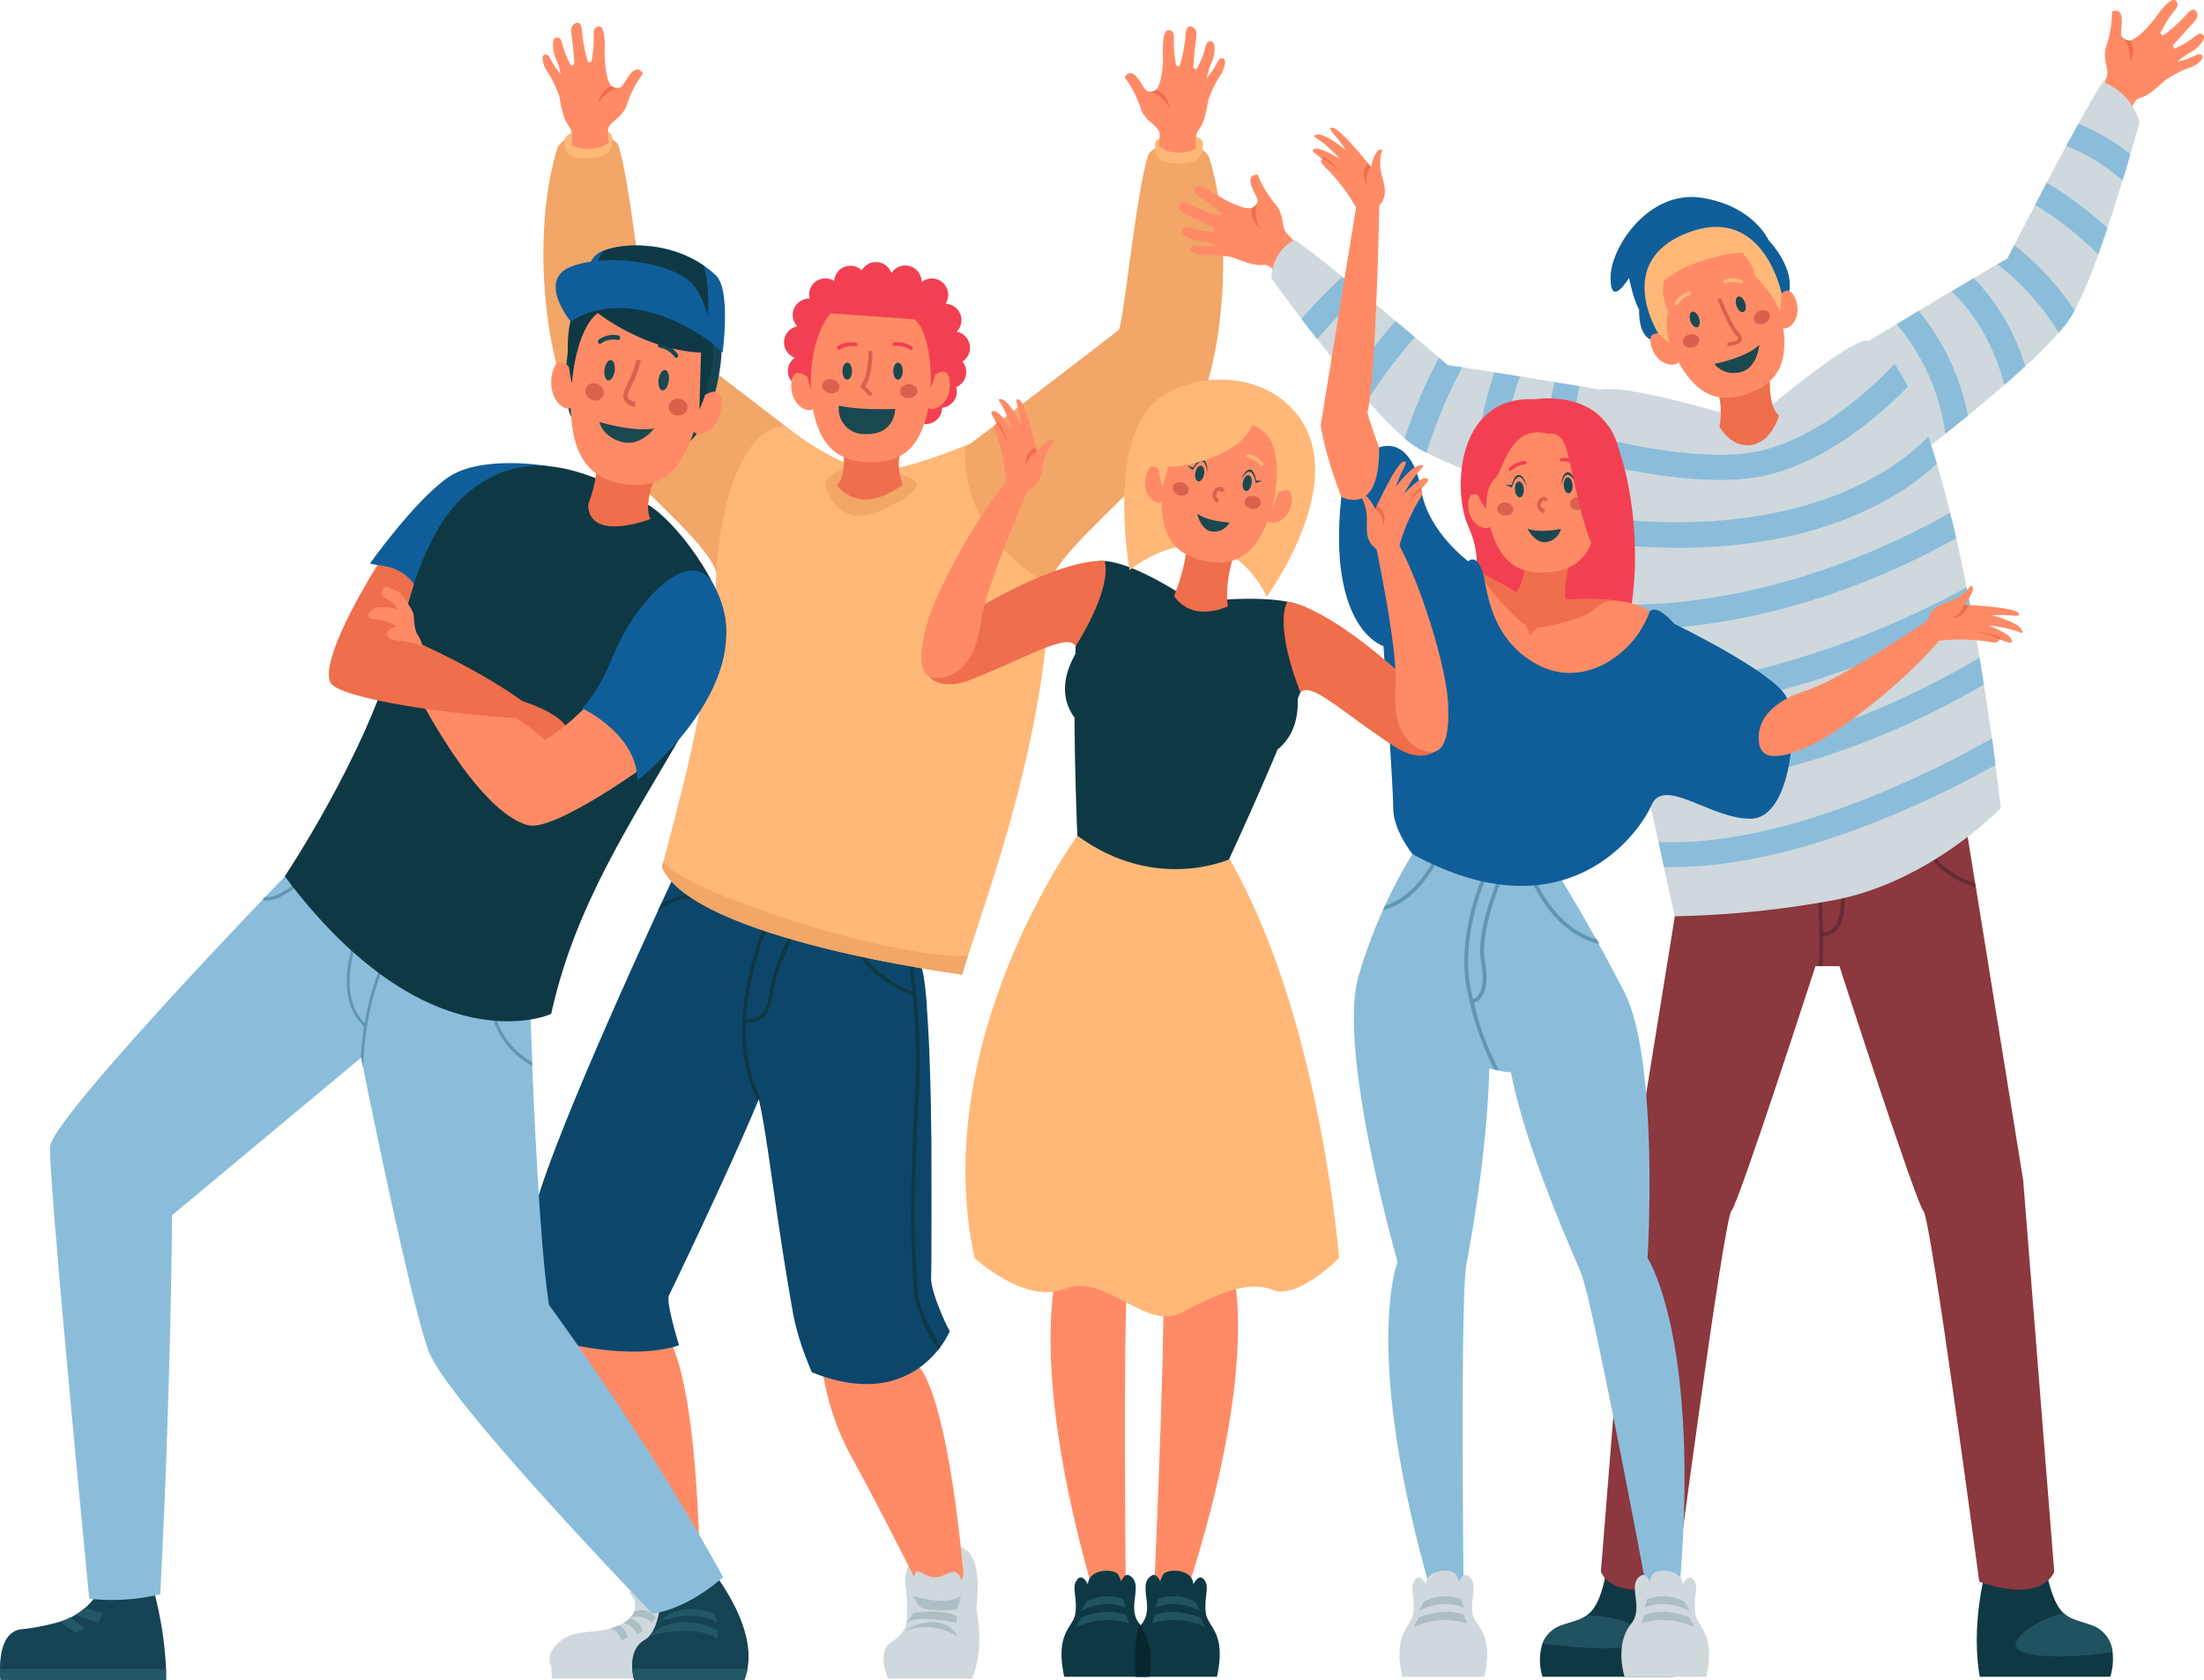 <svg xmlns="http://www.w3.org/2000/svg" viewBox="0 0 437.22 333.3"><defs><style>.cls-1{fill:#ff8b66;}.cls-2{fill:#cfd8dc;}.cls-3{fill:#adbec4;}.cls-4{fill:#0c476b;}.cls-5{fill:#0e3944;}.cls-6{fill:#f2a668;}.cls-7{fill:#ffb878;}.cls-8{fill:#f24052;}.cls-9{fill:#ef6e4b;}.cls-10{fill:#db614d;}.cls-11{fill:#1a4850;}.cls-12{fill:#205260;}.cls-13{fill:#8b383e;}.cls-14{fill:#662c33;}.cls-15{fill:#8bbddb;}.cls-16{fill:#105e99;}.cls-17{fill:#6097b2;}.cls-18{fill:#07262d;}.cls-19{fill:#164353;}.cls-20{fill:#225866;}</style></defs><title>Asset 2</title><g id="Layer_2" data-name="Layer 2"><g id="OBJECTS"><path class="cls-1" d="M112.73,262.78s15,40,15.95,52.66c0,0,3.77,3,10.19.34,0,0,.18-38.27-6.11-50.1S112.73,262.78,112.73,262.78Z"/><path class="cls-2" d="M109.45,333.05h31.64a14.51,14.51,0,0,0-.7-9.23s1.39-5.46.85-7.27-7-4-8.79-2.11a5,5,0,0,0-1.2,3.9c-.89-5-3.16-5.43-5.37-3.46s.49,1,.05,4.29a2.89,2.89,0,0,1-.18.67,3.61,3.61,0,0,1-.86,1.26,6.53,6.53,0,0,1-1.25.94,8.29,8.29,0,0,1-.79.42,12,12,0,0,1-1.68.62,15.65,15.65,0,0,1-3,.57c-4.33.4-6.07.71-8.06,3s-.73,4-.73,4Z"/><path class="cls-3" d="M125.75,319.83a3.61,3.61,0,0,1-.86,1.26,3.74,3.74,0,0,1,4.38.9l.81-1C128.11,318.53,125.93,319.73,125.75,319.83Z"/><path class="cls-3" d="M126.39,324.31l1.1-.69a3.44,3.44,0,0,0-2.61-2.53,6.52,6.52,0,0,1-1.25.94A3.71,3.71,0,0,1,126.39,324.31Z"/><path class="cls-3" d="M123.34,325.51l1.16-.58a3.59,3.59,0,0,0-1.65-2.47,12,12,0,0,1-1.68.62A3.78,3.78,0,0,1,123.34,325.51Z"/><path class="cls-2" d="M177.31,325.47a6.78,6.78,0,0,0,2.38-2.71,27.15,27.15,0,0,0,0-7.65c-.62-3.92,1.09-7.12,6.64-8.33,5.4-1.17,8.6,1.43,7.35,12.28h0c.82,4.51,1,9.65-.88,14H176.18S173.56,327.44,177.31,325.47Z"/><path class="cls-1" d="M162.73,267a50.4,50.4,0,0,0,6.11,21.93c6.22,11.31,13.91,26.82,13.91,26.82s5.12,5,8.38-3.28c0,0-2.3-28.82-7.57-39.36S162.73,267,162.73,267Z"/><path class="cls-2" d="M189.93,316.77s1.54-3.13.17-4.48-3,1.15-5.32.6-2.88-2.22-3.49,0S181.42,322.32,189.93,316.77Z"/><path class="cls-3" d="M181.13,316.63s6.28,2.23,9.54,0l-.83,2.72s-6.83.72-7.77-1Z"/><path class="cls-3" d="M181.21,320s5.75-.8,8.53.63V322s-7.5-1.75-9.93,0Z"/><path class="cls-3" d="M190,324.79a5.24,5.24,0,0,0-4.62-2.91,9.13,9.13,0,0,0-5.86,1.73S185.09,321.32,190,324.79Z"/><path class="cls-4" d="M188.41,264.14a16.66,16.66,0,0,1-1.87,3.13c-.15.21-.32.42-.5.64-3.46,4.28-11.07,10-25,4.36,0,0-.35-.8-.84-2.06-.08-.22-.17-.45-.27-.7a51.39,51.39,0,0,1-2.5-8.35c-3.63-20.16-5-34.77-6.9-43.06C145.22,231,133.24,256,132.71,257c-.67,1.33,2,9.93,2,9.93-10,3.26-24.33-.9-24.33-.9s-4.34-12.7-5-21.76c-.51-6.94,17-45.82,25.18-63.64.21-.47.42-.91.61-1.35,2.16-4.67,3.54-7.58,3.54-7.58l14,4.73,34,15.3s.6.69,1.16,7.7c0,.18,0,.38,0,.56.32,4.17.62,10.42.8,19.78v.58q.06,3.06.1,6.57v.56c0,5.38.05,11.56,0,18.68,0,.19,0,.38,0,.58,0,2.21,0,4.5-.06,6.89,0,2.18,1.7,6.3,2.78,8.67.09.2.18.39.25.56C188.17,263.66,188.41,264.14,188.41,264.14Z"/><path class="cls-5" d="M186.54,267.27c-.15.21-.32.42-.5.64-1.55-2.64-4-7.14-4.52-10.22-.81-4.42-1.2-21.8,0-40.09,1.16-17.73-2.74-35.12-2.78-35.3l.73-.16c0,.17,4,17.67,2.8,35.51-1.19,18.23-.81,35.53,0,39.9C182.78,260.4,185,264.64,186.54,267.27Z"/><path class="cls-5" d="M181.27,197.57c-10.87-3.92-13.64-12.83-13.67-12.92l.72-.21c0,.09,2.7,8.64,13.2,12.43Z"/><path class="cls-5" d="M141.17,177.66a3.74,3.74,0,0,1-1.6.25c-2.11.13-5.95.36-9,2.76.21-.47.42-.91.61-1.35a17.65,17.65,0,0,1,8.35-2.16,7,7,0,0,0,1.24-.13Z"/><path class="cls-5" d="M150.22,218.27c-7.89-15.75,2.33-36.94,2.43-37.15l.67.33c-.1.21-10.16,21.06-2.43,36.48Z"/><path class="cls-5" d="M148.67,202.89a4.2,4.2,0,0,1-1.21-.16l.23-.71a3.62,3.62,0,0,0,2.8-.39c1.15-.74,1.86-2.24,2.12-4.44.78-6.65,5.87-14.87,6.09-15.22l.64.4c-.05.08-5.22,8.43-6,14.91-.29,2.45-1.12,4.13-2.47,5A4.09,4.09,0,0,1,148.67,202.89Z"/><path class="cls-6" d="M110.61,29.27s1.24-2.84,6.45-2.84c4,0,5.56,2.22,5.56,2.22,2.41,7,5,34,5.92,34.91C129,64,159,87,159,87c-16.19.3-16.82,27.2-16.82,27.2-.52-6.56-23.1-23.08-28.83-33.87C108,70.25,105.45,45.64,110.61,29.27Z"/><path class="cls-7" d="M207.7,125.38c-2.46,27.14-12.26,53.37-15.66,64.3-.73,2.36-1.17,3.68-1.17,3.68s-53.23-6.9-59.53-21.28c0,0,.1-.39.27-1.13,1.59-6.54,9.45-33,10.35-54.69,1-24.11,9.08-32.64,14-31.54,0,0,11,8.7,18.06,8.67s23.88-7.67,23.88-7.67S210.69,92.38,207.7,125.38Z"/><circle class="cls-8" cx="174.07" cy="80.29" r="3.19"/><path class="cls-6" d="M239.85,31.17s-1.24-2.84-6.45-2.84c-4,0-5.56,2.22-5.56,2.22-2.41,7-5,34-5.92,34.91-.47.49-30.48,23.4-30.48,23.4-.72,18.8,16.82,27.2,16.82,27.2.52-6.56,23.1-23.08,28.83-33.87C242.42,72.15,245,47.55,239.85,31.17Z"/><path class="cls-6" d="M167.32,93s-2.91,1.16-3.51,2.43,1.64,6.48,5.94,6.87,12.46-4.56,12.13-6.17S175.44,92.47,167.32,93Z"/><path class="cls-9" d="M166.9,87s1.6,6.61-.84,9.25c0,0,4,6.45,13-.06,0,0-1.72-4.35,0-7.17Z"/><path class="cls-8" d="M192.42,69a3.25,3.25,0,0,0-2.63-3.19,3.25,3.25,0,0,0-2.22-5.54,3.24,3.24,0,0,0-4.74-4.3,3.25,3.25,0,0,0-6-1.77,3.23,3.23,0,0,0-5.88-.56,3.23,3.23,0,0,0-5.47,2.11,3.23,3.23,0,0,0-4.88,3.5h-.1a3.25,3.25,0,0,0-2.34,5.5,3.24,3.24,0,0,0-.49,6.23,3.23,3.23,0,0,0,1.48,5.85,6.66,6.66,0,0,0,2.94,4.08c1.47,1.36,13.47,2.72,19.21,2.24a3.25,3.25,0,0,0,5.59-2.26s0,0,0,0a3.19,3.19,0,0,0,2.79-4.08,3.23,3.23,0,0,0,1.24-5.06A3.25,3.25,0,0,0,192.42,69Z"/><path class="cls-1" d="M184.6,75.1s3.4-3.39,3.81.57c.48,4.59-3.69,6.44-4.5,5S184.6,75.1,184.6,75.1Z"/><path class="cls-1" d="M160.81,75.34s-3.4-3.39-3.81.57c-.48,4.59,3.69,6.44,4.5,5S160.81,75.34,160.81,75.34Z"/><path class="cls-1" d="M173.06,91.73c7.54,0,11.79-4.92,11.79-19.69,0-7.62-3.88-12.29-12.32-12.29s-12,4.67-12,12.29C160.54,87.9,165.27,91.73,173.06,91.73Z"/><ellipse class="cls-10" cx="164.75" cy="77.6" rx="1.39" ry="1.74" transform="matrix(0.17, -0.99, 0.99, 0.17, 59.98, 226.56)"/><ellipse class="cls-10" cx="180.27" cy="77.6" rx="1.74" ry="1.39" transform="translate(-4.67 11.9) rotate(-3.73)"/><path class="cls-8" d="M166.35,69.39a.37.37,0,0,0,.29-.07,4.31,4.31,0,0,1,3-.59.38.38,0,0,0,.44-.3.38.38,0,0,0-.3-.44,5,5,0,0,0-3.62.73.38.38,0,0,0,.17.67Z"/><path class="cls-8" d="M180.78,69.44a.37.37,0,0,0,.24-.13.38.38,0,0,0-.05-.53,5,5,0,0,0-3.6-.85.38.38,0,0,0-.31.43.38.38,0,0,0,.43.31,4.34,4.34,0,0,1,3,.68A.38.38,0,0,0,180.78,69.44Z"/><ellipse class="cls-11" cx="168.07" cy="73.64" rx="0.94" ry="1.69"/><ellipse class="cls-11" cx="178.14" cy="73.64" rx="0.94" ry="1.69"/><path class="cls-8" d="M181.51,63.36l-16.76-1.19s-4.21,4.39-3.91,15.18c0,0-6.74-19.45,12.94-19.45s10.82,19,10.82,19S185.17,67,181.51,63.36Z"/><path class="cls-10" d="M172.58,78.68l.56-.57-1.49-1.48c1.45-2,1.44-6.77,1.44-7h-.8c0,.05,0,5.14-1.47,6.74l-.26.28Z"/><path class="cls-11" d="M177.59,81.14s-7.42.31-11.16-.68a5,5,0,0,0,5.09,5.66C177.59,86.41,177.59,81.14,177.59,81.14Z"/><path class="cls-7" d="M117.59,25.71s-5.59.26-5.57,2,0,3.95,4.69,3.7,4.72-2.08,4.78-3.83S119.11,25.56,117.59,25.71Z"/><path class="cls-7" d="M234.82,26.73s-5.59,0-5.67,1.75-.19,3.94,4.49,3.94,4.82-1.83,5-3.57S236.35,26.66,234.82,26.73Z"/><path class="cls-1" d="M108.8,14.54A23.84,23.84,0,0,1,110.92,19c.56,3,.88,4.62,1.92,6s.49,3.77.49,3.77,4,2.08,7.44-.49c0,0-.36-2.39,0-3.06.7-1.35,2.94-2.08,3.71-4.81a21.43,21.43,0,0,1,3.06-5.8s-.66-1.42-1.85-.56-2,3.06-2.63,3.29a1.73,1.73,0,0,1-.4.09h0a1.62,1.62,0,0,1-1.32-.34.21.21,0,0,1-.08-.07c-1.1-1.28-1.35-5-1.31-6.71.07-2.33,0-5.55-1.44-5s-.12,1.84-1.22,7l-.53.07c-.1.37-1.08-3.12-1.31-6.4-.17-2.25-1.64-1.42-2-.71s.17,3,.27,4.59c.08,1.08.17,2.2.22,2.86l-.62.34c-2.24-3.91-1.48-5.53-2.79-5.61s-.83,3.22-.13,4.47a12.37,12.37,0,0,1,.82,2.79c-2.3-2.65-2-4-3.1-3.87S108,13.63,108.8,14.54Z"/><path class="cls-9" d="M118.73,20.66c.78-2.14,3.55-3.12,3.9-3.23a1.62,1.62,0,0,1-1.32-.34A3.9,3.9,0,0,0,118.73,20.66Z"/><path class="cls-1" d="M241.85,15.28a23.84,23.84,0,0,0-2.12,4.45c-.56,3-.88,4.62-1.92,6s-.49,3.77-.49,3.77-4,2.08-7.44-.49c0,0,.36-2.39,0-3.06-.7-1.35-2.94-2.08-3.71-4.81a21.43,21.43,0,0,0-3.06-5.8s.66-1.42,1.85-.56,2,3.06,2.63,3.29a1.73,1.73,0,0,0,.4.09h0a1.62,1.62,0,0,0,1.32-.34.21.21,0,0,0,.08-.07c1.1-1.28,1.35-5,1.31-6.71-.07-2.33,0-5.55,1.44-5s.12,1.84,1.22,7l.53.07c.1.37,1.08-3.12,1.31-6.4.17-2.25,1.64-1.42,2-.71s-.17,3-.27,4.59c-.08,1.08-.17,2.2-.22,2.86l.62.34c2.24-3.91,1.48-5.53,2.79-5.61s.83,3.22.13,4.47a12.37,12.37,0,0,0-.82,2.79c2.3-2.65,2-4,3.1-3.87S242.65,14.37,241.85,15.28Z"/><path class="cls-9" d="M231.92,21.4c-.78-2.14-3.55-3.12-3.9-3.23a1.62,1.62,0,0,0,1.32-.34A3.9,3.9,0,0,1,231.92,21.4Z"/><path class="cls-6" d="M192,189.68c-.73,2.36-1.17,3.68-1.17,3.68s-53.23-6.9-59.53-21.28c0,0,.1-.39.27-1.13C135,176.56,175.79,190.2,192,189.68Z"/><path class="cls-5" d="M306,332.7h25.89c1.81-10.29-1.08-20.6-1.08-20.6l-11.84-2c-1.08,6.51-2.38,9.07-4.17,10.39h0c-1.31,1-2.88,1.27-4.83,1.94a6.21,6.21,0,0,0-4,3.72A11,11,0,0,0,306,332.7Z"/><path class="cls-12" d="M306,326.13c6.38.8,20.41,2.17,19.55-1.53-.71-3.09-6.63-3.92-10.71-4.13h0c-1.31,1-2.88,1.27-4.83,1.94A6.21,6.21,0,0,0,306,326.13Z"/><path class="cls-5" d="M392.74,332.7h25.89a12,12,0,0,0,.44-5,6.27,6.27,0,0,0-4.41-5.31c-2.24-.78-4-1.07-5.37-2.39s-2.68-4.11-3.64-9.95l-11.84,2S390.94,322.41,392.74,332.7Z"/><path class="cls-12" d="M419.08,327.72a6.27,6.27,0,0,0-4.41-5.31c-2.24-.78-4-1.07-5.37-2.39-3.28,1-7.86,2.86-9.28,5.67C398,329.55,413.17,328.94,419.08,327.72Z"/><path class="cls-13" d="M407.51,311.84s-2,6.43-14.87,2c0,0-9.58-72-11.06-73.54S364.9,191.7,364.9,191.7h-4.76s-15.2,47-16.68,48.59-11,73.54-11,73.54c-12.91,4.44-14.88-2-14.88-2l6.2-77.58,12.92-80,25.87,2.89,25.87-2.89,3.37,20.89.14.82,9.41,58.28Z"/><path class="cls-14" d="M391.9,176a17.08,17.08,0,0,1-11.61-10.43l.72-.22a16.29,16.29,0,0,0,10.75,9.83Z"/><path class="cls-14" d="M364.3,184.6a3.46,3.46,0,0,1-2.62,1.09c0,1.93,0,4-.11,6h-.75a120.12,120.12,0,0,0-.54-17.06l.74-.09c0,.08.53,4.64.64,10.38a2.77,2.77,0,0,0,2.1-.84c2.47-2.61,1-10.15,1-10.22l.74-.14C365.58,174,367,181.72,364.3,184.6Z"/><path class="cls-1" d="M434,13.55a23.84,23.84,0,0,0-4.37,2.28c-2.24,2-3.48,3.16-5.14,3.62s-1.79,3.48-1.79,3.48-6.33,2.7-7.5-1.39c0,0,2.7-5.93,2.82-6.68.26-1.5-1.1-3.43-.06-6.07a21.43,21.43,0,0,0,1-6.47s1.38-.74,1.81.67-.27,3.64.12,4.21a1.73,1.73,0,0,0,.27.31l0,0a1.62,1.62,0,0,0,1.26.52.21.21,0,0,0,.1,0c1.65-.36,4.11-3.2,5.09-4.56,1.35-1.9,3.36-4.42,4.17-3.13s-1,1.54-3.23,6.31L429,7c-.14.35,2.74-1.84,4.9-4.31,1.49-1.7,2.17-.14,2,.62S434,5.6,433,6.84L431.05,9l.29.65c4.14-1.77,4.51-3.52,5.6-2.8s-1.28,3.07-2.59,3.65A12.37,12.37,0,0,0,432,12.22c3.43-.73,4.07-2,4.81-1.23S435.22,13.31,434,13.55Z"/><path class="cls-9" d="M422.43,12.46c.67-2.18-1-4.63-1.16-4.93a1.62,1.62,0,0,0,1.26.52A3.9,3.9,0,0,1,422.43,12.46Z"/><path class="cls-1" d="M239.67,50.57a23.84,23.84,0,0,1,4.9.51c2.83,1.08,4.4,1.66,6.11,1.48s2.94,2.58,2.94,2.58,6.88.19,6.46-4c0,0-4.69-4.52-5.08-5.18-.79-1.3-.24-3.59-2.17-5.67a21.43,21.43,0,0,1-3.35-5.63s-1.55-.18-1.44,1.29,1.59,3.28,1.43,4a1.73,1.73,0,0,1-.13.39.09.09,0,0,0,0,0,1.62,1.62,0,0,1-1,.95.21.21,0,0,1-.1,0c-1.66.27-5-1.46-6.41-2.37-2-1.27-4.75-2.87-5-1.38s1.51,1.06,5.33,4.68l-.22.49c.26.28-3.22-.71-6.14-2.21-2-1-2.07.66-1.63,1.31s2.61,1.4,4.05,2.16l2.56,1.3,0,.71c-4.5-.12-5.49-1.62-6.24-.54s2.31,2.39,3.75,2.44a12.37,12.37,0,0,1,2.81.75c-3.46.58-4.51-.36-4.92.63S238.48,50.78,239.67,50.57Z"/><path class="cls-9" d="M250.06,45.28c-1.42-1.78-.81-4.66-.73-5a1.62,1.62,0,0,1-1,.95A3.9,3.9,0,0,0,250.06,45.28Z"/><path class="cls-2" d="M424.44,24.23s-.69,2.53-1.81,6.35c-.45,1.56-1,3.33-1.56,5.24-.9,3-1.93,6.21-3,9.45-.59,1.77-1.2,3.53-1.82,5.23a89.86,89.86,0,0,1-4.69,11.1c-.21.39-.42.76-.62,1.1a23.47,23.47,0,0,1-2.51,3.3,86.63,86.63,0,0,1-6.66,6.68c-1.31,1.21-2.7,2.45-4.13,3.69-2.34,2-4.79,4.09-7.22,6.07-1.52,1.25-3,2.47-4.49,3.63-7.49,6-13.69,10.56-13.69,10.56L361,73.79c3.19-2.16,9.07-5.78,15.22-9.48l4.36-2.63,6.5-3.87,4.45-2.62,4.67-2.75,2-1.15,1.36-2.64c1-1.93,2.46-4.77,4.14-8,.74-1.42,1.52-2.92,2.33-4.44,1.27-2.42,2.6-4.91,3.88-7.29.83-1.54,1.65-3,2.41-4.43,2.15-3.88,3.95-7,4.88-8.22A12,12,0,0,1,424.44,24.23Z"/><path class="cls-15" d="M390.4,82.44c-1.52,1.25-3,2.47-4.49,3.63a42.58,42.58,0,0,0-9.65-21.76l4.36-2.63A47.22,47.22,0,0,1,390.4,82.44Z"/><path class="cls-15" d="M401.75,72.68c-1.31,1.21-2.7,2.45-4.13,3.69-2.61-9.9-7.41-15.69-10.5-18.56l4.45-2.62A43,43,0,0,1,401.75,72.68Z"/><path class="cls-15" d="M411.54,61.6c-.21.39-.42.76-.62,1.1a23.47,23.47,0,0,1-2.51,3.3,50.87,50.87,0,0,0-12.17-13.56l2-1.15,1.36-2.64A54.88,54.88,0,0,1,411.54,61.6Z"/><path class="cls-15" d="M418.05,45.27c-.59,1.77-1.2,3.53-1.82,5.23a64.89,64.89,0,0,0-12.53-9.83c.74-1.42,1.52-2.92,2.33-4.44A71.57,71.57,0,0,1,418.05,45.27Z"/><path class="cls-15" d="M422.63,30.58c-.45,1.56-1,3.33-1.56,5.24a39.11,39.11,0,0,0-11.16-6.88c.83-1.54,1.65-3,2.41-4.43A45.51,45.51,0,0,1,422.63,30.58Z"/><path class="cls-2" d="M330,79.71l-2,25.35s-7-1.87-15.79-4.54c-1.69-.51-3.44-1.05-5.21-1.61-3.13-1-6.34-2-9.44-3.14-1.69-.59-3.34-1.18-4.93-1.79A90.76,90.76,0,0,1,283,89.83a23.54,23.54,0,0,1-3.45-2.1c-.29-.22-.59-.47-.91-.75a78.31,78.31,0,0,1-7.34-7.51c-1.11-1.28-2.25-2.61-3.4-4-2.25-2.71-4.5-5.53-6.56-8.18-1.11-1.41-2.15-2.77-3.12-4-3.54-4.66-6-8.07-6-8.07.25-5.91,4.64-7.59,4.64-7.59,1.56,1,5.2,3.83,9.44,7.29l3.91,3.21c2.25,1.86,4.54,3.78,6.67,5.58l3.84,3.23,4.74,4,1.74,1.48,2.92.45,6.4,1,5,.8,6.84,1.12,5,.82C320.06,77.78,326.4,78.91,330,79.71Z"/><path class="cls-15" d="M312.19,100.52c-1.69-.51-3.44-1.05-5.21-1.61a72.39,72.39,0,0,1,1.38-23.09l5,.82A68.24,68.24,0,0,0,312.19,100.52Z"/><path class="cls-15" d="M301.52,74.7a70.75,70.75,0,0,0-4,21.07c-1.69-.59-3.34-1.18-4.93-1.79a75.05,75.05,0,0,1,3.87-20.08Z"/><path class="cls-15" d="M290.08,72.89A94.12,94.12,0,0,0,283,89.83a23.54,23.54,0,0,1-3.45-2.1c-.29-.22-.59-.47-.91-.75a101.21,101.21,0,0,1,6.82-16l1.74,1.48Z"/><path class="cls-15" d="M280.68,66.92a99.3,99.3,0,0,0-9.42,12.55c-1.11-1.28-2.25-2.61-3.4-4a105.31,105.31,0,0,1,9-11.8Z"/><path class="cls-15" d="M270.17,58.11a92,92,0,0,0-8.87,9.2c-1.11-1.41-2.15-2.77-3.12-4a95.1,95.1,0,0,1,8.08-8.37Z"/><path class="cls-2" d="M396.92,160.33s-14,14.63-33,18.25a193.06,193.06,0,0,1-31.69,3.22s-.85-3.81-2.16-9.79c-.33-1.54-.7-3.23-1.09-5-.7-3.23-1.48-6.84-2.29-10.66q-.53-2.45-1.06-5c-.66-3.11-1.33-6.31-2-9.52-.34-1.65-.68-3.31-1-5-.83-4.07-1.64-8.1-2.38-11.92q-.51-2.59-1-5c-.87-4.58-1.6-8.72-2.13-12.09-.31-2-.55-3.73-.7-5.12-.05-.5-.09-1-.12-1.37-.25-3.47-.38-6.69-.42-9.58,0-1.88,0-3.61,0-5.17.09-5.51.42-8.88.42-8.88,3.95-2.7,31.18,6,31.18,6s20.11-17.31,23.26-16.06a12.2,12.2,0,0,1,5.08,4.57,35,35,0,0,1,2.64,4.5,79.73,79.73,0,0,1,4.07,9.94c.58,1.72,1.15,3.52,1.71,5.38.92,3.07,1.78,6.3,2.61,9.62.41,1.68.82,3.39,1.21,5.11.74,3.24,1.44,6.53,2.08,9.81q.53,2.61,1,5.19c.55,3,1.07,5.88,1.54,8.7.31,1.82.6,3.61.87,5.34.61,3.85,1.14,7.44,1.59,10.62.27,2,.51,3.74.72,5.35C396.57,157.08,396.92,160.33,396.92,160.33Z"/><path class="cls-15" d="M378.47,76.73c-6.08,6.2-16.79,15.33-29.11,17.79a42.25,42.25,0,0,1-8.14.71c-8,0-17.23-1.61-25.33-3.5,0-1.88,0-3.61,0-5.17,10.78,2.6,23.8,4.79,32.49,3.06,11.61-2.31,22-11.69,27.45-17.39A35,35,0,0,1,378.47,76.73Z"/><path class="cls-15" d="M384.25,92c-6.21,5.82-21.8,16.7-51.42,16.7a134.6,134.6,0,0,1-15.7-1c-.31-2-.55-3.73-.7-5.12,43.15,5.35,61.91-11.48,66.11-16C383.12,88.39,383.69,90.19,384.25,92Z"/><path class="cls-15" d="M388.07,106.78c-12,6.77-36.59,18.18-65.6,18.18q-1.12,0-2.25,0-.51-2.59-1-5c30.1.87,56.17-11.7,67.6-18.22C387.27,103.35,387.68,105.06,388.07,106.78Z"/><path class="cls-15" d="M391.15,121.78c-10.42,5.69-37,18.47-67.54,20-.34-1.65-.68-3.31-1-5,31.11-1.45,58.65-15.32,67.55-20.26Q390.68,119.2,391.15,121.78Z"/><path class="cls-15" d="M393.56,135.82c-11.93,7-37.91,20-66.89,20.5q-.53-2.45-1.06-5c29.41-.26,56.38-14.44,67.08-20.85C393,132.3,393.29,134.09,393.56,135.82Z"/><path class="cls-15" d="M395.87,151.79c-12.29,6.85-39.46,20.25-64,20.25l-1.77,0c-.33-1.54-.7-3.23-1.09-5,25.06,1.17,54.87-14.13,66.19-20.54C395.42,148.39,395.66,150.18,395.87,151.79Z"/><path class="cls-9" d="M351.22,73.58s-.81,6.78,1.69,8.86c0,0-1.27,4.83-5,5.75-4.34,1.06-6.79-3.5-6.79-3.5s1.14-6.62-1.59-8.35Z"/><path class="cls-16" d="M354.51,59.21s2.65-4.49-3.69-11.6c0,0-3-6.81-13.33-8.38s-18,9.71-18,15.9,3.67,0,3.67,0,.83,4.34,2,6.27c0,0-.38,6.24,3.56,6.25S354.51,59.21,354.51,59.21Z"/><path class="cls-1" d="M330.78,66.7s-4.11-2-3.28,1.68c1,4.31,5.3,4.72,5.59,3.15S330.78,66.7,330.78,66.7Z"/><path class="cls-1" d="M352.42,59.68s2-4.11,3.63-.64c1.83,4-1.38,7-2.57,5.88S352.42,59.68,352.42,59.68Z"/><path class="cls-1" d="M346.29,78.26c-6.83,2.29-12.18-.88-16.67-14.26-2.31-6.9-.22-12.31,7.43-14.88s12.29.59,14.61,7.49C356.48,71,353.35,75.9,346.29,78.26Z"/><ellipse class="cls-10" cx="349.53" cy="62.93" rx="1.66" ry="1.33" transform="translate(12.19 174) rotate(-28.43)"/><ellipse class="cls-10" cx="335.46" cy="67.65" rx="1.66" ry="1.33" transform="translate(-6.15 87.99) rotate(-14.81)"/><path class="cls-7" d="M345.55,56.25a.36.36,0,0,1-.28,0,4.12,4.12,0,0,0-2.95-.07.37.37,0,0,1-.46-.21.36.36,0,0,1,.21-.46,4.81,4.81,0,0,1,3.53.11.36.36,0,0,1-.05.66Z"/><path class="cls-7" d="M332.68,60.56a.36.36,0,0,1-.27,0,.36.36,0,0,1-.17-.48A4.82,4.82,0,0,1,335,57.85a.36.36,0,0,1,.45.24.37.37,0,0,1-.24.45,4.15,4.15,0,0,0-2.31,1.83A.36.36,0,0,1,332.68,60.56Z"/><ellipse class="cls-11" cx="345.32" cy="60.35" rx="0.9" ry="1.62" transform="translate(-1.27 112.9) rotate(-18.53)"/><ellipse class="cls-11" cx="336.19" cy="63.41" rx="0.9" ry="1.62" transform="translate(-2.72 110.17) rotate(-18.54)"/><path class="cls-11" d="M340.09,72.2S346.38,71,349,68.43c0,0-.38,4.69-3.79,5.42A4.94,4.94,0,0,1,340.09,72.2Z"/><path class="cls-10" d="M344.31,68.4a6.61,6.61,0,0,1-1.62.29l0-.76c.78,0,1.95-.3,2.1-.67.05-.13-.06-.35-.31-.61-1.69-1.77-3.68-7-3.76-7.24l.72-.27c0,.05,2,5.32,3.6,7a1.33,1.33,0,0,1,.47,1.42A1.75,1.75,0,0,1,344.31,68.4Z"/><path class="cls-7" d="M335.07,46.08c-15.27,5.66-6.1,20.08-6.1,20.08l2.22,2c-1-4.14-.28-6.42-.28-6.42a9.39,9.39,0,0,1-.85-6c1.94-1.64,6.7-4.72,15.49-5.66.07.07,2.37,2.42,2.61,4.72a22.3,22.3,0,0,1,5,7l.27-3.54S349.9,40.58,335.07,46.08Z"/><path class="cls-15" d="M333.32,313.4,326.59,315s-10.52-56.38-12.94-62.34c-2.08-5.14-11-24.8-13.92-39.9a10.51,10.51,0,0,1-2.31-.33h0l-1-.21-1-.21c-.25,15-3.52,33.61-4.52,38.81-1.21,6.31-.56,63.7-.56,63.7l-6.91-.23c-13.11-46.47-6.19-63.93-6.19-63.93s-12-41.83-7.76-56.58a99.09,99.09,0,0,1,4.83-13.13c.14-.31.27-.61.42-.9a87.9,87.9,0,0,1,6.11-11.31l14,1.76.13-.23.41.08v4.41l1.78-.09.4,0h0l5.83-.31.8,0,5.1-.27s3.06,4.87,7.42,12.7l.49.9c1.55,2.81,3.25,6,5,9.4,7,13.65,4.64,52.83,4.64,52.83S337.14,265.27,333.32,313.4Z"/><path class="cls-17" d="M285.5,170c-.05.1-3.67,8.71-11.16,10.59.14-.31.27-.61.42-.9,6.72-2.09,10-9.88,10-10Z"/><path class="cls-17" d="M317.29,187.29c-8.39-1.8-12.67-10.58-13.81-13.29-.2-.49-.3-.78-.31-.8l.71-.25s.14.4.4,1c1.2,2.78,5.13,10.47,12.52,12.43Z"/><path class="cls-17" d="M297.41,212.4l-1-.21A59.76,59.76,0,0,1,291.16,197c-2.62-11.62,3.34-24,3.4-24.12l.68.33c-.06.12-5.91,12.27-3.35,23.63.11.48.22.95.33,1.4l.18.73A53.9,53.9,0,0,0,297.41,212.4Z"/><path class="cls-17" d="M292,199h-.11l0-.75a1.62,1.62,0,0,0,1.23-.62c.5-.57,1.56-2.36.7-6.77-1.15-5.92,3.23-16.29,3.42-16.73l.69.29c0,.11-4.48,10.6-3.37,16.29.89,4.56-.17,6.6-.88,7.41A2.36,2.36,0,0,1,292,199Z"/><path class="cls-8" d="M292.17,115.4s2.23-4-.9-10.95-2.49-26,13.19-25.23c0,0,9.3-1.54,14,4.55s8.5,27.57,3.59,43.5S285.87,138.94,292.17,115.4Z"/><path class="cls-1" d="M309.38,173.69a32.3,32.3,0,0,1-28.51-5.28s-2.57-52.83,2.32-56.37c2.14-1.55,6.36-.31,10.43,1.58a78.36,78.36,0,0,1,10.27,6s9.11-1.29,16.29-.5c4.57.49,8.35,1.83,8.52,4.86C329.15,131.74,309.38,173.69,309.38,173.69Z"/><path class="cls-9" d="M320.57,119.19c-3.08-.32-3.65,2-6.73,3.13a42.88,42.88,0,0,1-8.19,2.13c-1.4.13-2.14,1.87-2.14,1.87s-.5-2.35-1.26-2.55S295,117,293.62,113.62a78.36,78.36,0,0,1,10.27,6s9.11-1.29,16.29-.5Z"/><path class="cls-2" d="M280.36,320.12c.42-2.88-.64-4.92.11-6.31,1.16-2.14,2.39.57,2.39.57.1-3.26,5.57-3.26,6.12-1.76a10.53,10.53,0,0,0,.49,1.1c.34-.79.92-1.55,1.66-1.1,2.92,1.75-.71,6.27,1.95,9.56,3.39,4.19,1.3,10.52,1.3,10.52H278.16C276.26,323.82,279.94,323,280.36,320.12Z"/><path class="cls-3" d="M290.37,319s-3.83-2-8.92.65l1-1.83a8.92,8.92,0,0,1,7.45-.53Z"/><path class="cls-3" d="M291,322.09a14.56,14.56,0,0,0-10.54.77l1-1.94s4.83-2.09,8.92-.53Z"/><path class="cls-2" d="M336.3,320.12c-.42-2.88.64-4.92-.11-6.31-1.16-2.14-2.39.57-2.39.57-.1-3.26-5.57-3.26-6.12-1.76a10.51,10.51,0,0,1-.49,1.1c-.34-.79-.92-1.55-1.66-1.1-2.92,1.75.71,6.27-1.95,9.56-3.39,4.19-1.3,10.52-1.3,10.52H338.5C340.39,323.82,336.72,323,336.3,320.12Z"/><path class="cls-3" d="M326.28,319s3.83-2,8.92.65l-1-1.83a8.92,8.92,0,0,0-7.45-.53Z"/><path class="cls-3" d="M325.61,322.09a14.56,14.56,0,0,1,10.54.77l-1-1.94s-4.83-2.09-8.92-.53Z"/><path class="cls-9" d="M302.72,102.1s1.17,14.1-2.76,16.12c0,0,2.9,5.35,10.67,2.09,0,0-1.31-7.25,3.83-15.87C317.91,98.67,302.72,102.1,302.72,102.1Z"/><path class="cls-1" d="M316.88,97.25s2.92-3.39,3.59.26c.78,4.24-3,6.25-3.83,5S316.88,97.25,316.88,97.25Z"/><path class="cls-1" d="M294.77,99.16s-3.4-2.91-3.51.8c-.13,4.3,3.88,5.73,4.54,4.31S294.77,99.16,294.77,99.16Z"/><path class="cls-1" d="M307.33,113.54c7-.53,10.62-5.41,9.57-19.15-.54-7.08-4.48-11.16-12.33-10.56S293.75,89,294.29,96.11C295.41,110.87,300.09,114.09,307.33,113.54Z"/><ellipse class="cls-10" cx="298.6" cy="100.99" rx="1.3" ry="1.62" transform="translate(169.26 388.45) rotate(-84.46)"/><ellipse class="cls-10" cx="313.04" cy="99.89" rx="1.62" ry="1.3" transform="translate(-10.94 45.02) rotate(-8.08)"/><path class="cls-8" d="M299.47,93.43a.35.35,0,0,0,.42-.1,4,4,0,0,1,2.62-1.18.35.35,0,1,0,0-.7,4.7,4.7,0,0,0-3.14,1.44.35.35,0,0,0,0,.49Z"/><path class="cls-8" d="M309.63,91.57a.35.35,0,0,0,.19,0,4,4,0,0,1,2.77.77.35.35,0,0,0,.47-.52,4.69,4.69,0,0,0-3.32-.95.35.35,0,0,0-.11.67Z"/><ellipse class="cls-11" cx="301.41" cy="97.07" rx="0.88" ry="1.58" transform="translate(-6.5 23.17) rotate(-4.35)"/><ellipse class="cls-11" cx="311.09" cy="96.27" rx="0.88" ry="1.58" transform="translate(-6.41 23.9) rotate(-4.35)"/><path class="cls-11" d="M309.66,104.93s-4.32.94-6.66-.06c0,0,1.52,3.14,3.88,2.66A3.5,3.5,0,0,0,309.66,104.93Z"/><path class="cls-11" d="M302.86,96.52s-.8-2.1-1.63-1.88-1.33,2.1-1.33,2.1l-1.29-.56,1.26.07s.5-2,1.34-2C302.38,94.13,302.86,96.52,302.86,96.52Z"/><path class="cls-11" d="M309.69,96.27s.48-2.19,1.33-2.1S312.65,96,312.65,96l1.19-.75-1.23.26s-.79-1.87-1.63-1.81C309.8,93.82,309.69,96.27,309.69,96.27Z"/><path class="cls-10" d="M305.86,101.62a2.18,2.18,0,0,0,.51.16l.14-.74c-.63-.12-.8-.49-.83-.79a.94.94,0,0,1,.41-.9c.13-.05.28,0,.43.24l.6-.46a1.09,1.09,0,0,0-1.31-.48,1.66,1.66,0,0,0-.89,1.68A1.55,1.55,0,0,0,305.86,101.62Z"/><path class="cls-8" d="M307.1,86.08s2.59-.85,3.67,3.11c1.87,6.86,3.23,18,7.67,23.52,3.23,4,5.19,2.38,5.19,2.38a16.25,16.25,0,0,0-.5-7.92c-1.37-4,.37-18.19-4.69-23.38s-14-1.87-14-1.87-4.3-2.55-8.5,0-5.39,14-1.1,19.09c0,0-.22-4.31,1.66-6S299.44,84,307.1,86.08Z"/><path class="cls-1" d="M274.2,29.75c-1.62,5.19,2.35,7.54-.58,11.09-1.82,2.2-4.57.41-4.57.41a35.17,35.17,0,0,0-6.1-8c-1.62-1.59-.47-1.61-.47-1.61l-.48-.37c-1.21-.92-2.25-1.41-1.1-1.76s4.85,2,4.85,2c-4.25-4.72-5.85-4.25-4.73-4.73,1.53-.66,5.81,2.87,5.94,3-2.05-3.25-3.86-4.33-2.69-4.45s5.55,5.14,7.13,7.09l.57.72C273,28.82,274.2,29.75,274.2,29.75Z"/><path class="cls-9" d="M271.39,32.42l.57.72a3.68,3.68,0,0,0-.64,3.61A3.29,3.29,0,0,1,271.39,32.42Z"/><path class="cls-9" d="M266.12,34.29c-.39-.37-2.6-2.48-3.65-2.66l-.48-.37C262.91,30.52,265.7,33.78,266.12,34.29Z"/><path class="cls-1" d="M273.61,40.84S273,75.1,271.25,81.9c0,0,6.23,21.52,15.56,29.33,0,0,1.45,5.84-6.61,17.32,0,0-15.69-28.06-18.21-44.12l7-43.17Z"/><path class="cls-16" d="M294.23,113.91c.8,2.84,1.24,12.81,10.7,17.93s19.58-2.37,22.33-10.54c0,0,1.15-1.74,4.89,2.48,0,0,19.67,9.53,22.2,14.48s1,23.88-6.85,24.17-17.36-8.47-19.86-2.72S310.51,186,280.2,169.47c0,0-3.81-4.77-3.81-9s-1.94-32.27-1.94-32.27-11.17-3.24-8.37-29.61c0,0,7.7,4.26,7.5-9.8,0,0,6.35-2.95,8.45,8.87,1.41,7.92,9.23,13.7,9.23,13.7S293,109.59,294.23,113.91Z"/><path class="cls-1" d="M358.83,148.07c6.69-2.8,21.41-15,26.67-22l-3.15-2.92S365,134.9,358.35,137s-10.17,5.91-9.36,10.64S357.42,148.66,358.83,148.07Z"/><path class="cls-1" d="M391,116.18c-3.26,4.35-7.49,2.51-8.64,7-.72,2.76,2.35,3.95,2.35,3.95a35.17,35.17,0,0,1,10.06.25c2.24.39,1.58-.57,1.58-.57l.59.17c1.46.45,2.46,1,2.08-.14s-4.5-2.74-4.5-2.74c6.32.67,6.87,2.25,6.61,1.06-.36-1.63-5.73-3-5.89-3.08,3.84-.24,5.78.59,5.18-.42s-7.41-1.49-9.93-1.62l-.92,0C392.45,116.6,391,116.18,391,116.18Z"/><path class="cls-9" d="M390.47,120l-.92,0A3.68,3.68,0,0,1,387,122.6,3.29,3.29,0,0,0,390.47,120Z"/><path class="cls-9" d="M392,125.37c.52.1,3.54.65,4.29,1.4l.59.17C397,125.77,392.7,125.42,392,125.37Z"/><path class="cls-1" d="M202.47,193.75a85.73,85.73,0,0,1,12.69-25.69l12.73,2.11.13-.23,1,.21h.15v0l13.14,2.63a122.78,122.78,0,0,1,9.42,25.42c3.76,14.89-7.49,52.5-7.49,52.5s6.33,17.65-8.33,63.65H229s2.58-57.3,1.58-63.65c-.86-5.48-2-25.55-1.4-40.92a9,9,0,0,1-2.5.18h0c0,15.38-1.74,35.37-2.78,40.81-1.21,6.32-.57,63.7-.57,63.7l-6.91-.23c-13.11-46.47-6.19-63.93-6.19-63.93S198.21,208.5,202.47,193.75Z"/><path class="cls-5" d="M261.67,123.93c-.45-7.81-24.82-4.37-24.82-4.37S221,108.49,216.15,112c-1.73,1.25-2.53,8.69-2.83,17.77-1.84,3.25-3.43,8.15-.16,12.61.06,13.34.67,26,.67,26a32.31,32.31,0,0,0,28.51,5.28s5.84-12.39,11.1-24.95c3.38-2.73,4.11-6.7,4-10C260,132.07,261.8,126.36,261.67,123.93Z"/><path class="cls-7" d="M258.61,84.16c-7.07-12.07-25-10.59-31.07-2.72-7.4,9.52-3.47,31.69-3.47,31.69s17-14.2,27.24,5.21C251.32,118.34,266.52,97.67,258.61,84.16Z"/><path class="cls-5" d="M213.32,320.12c.42-2.88-.64-4.92.11-6.31,1.16-2.14,2.39.57,2.39.57.1-3.26,5.57-3.26,6.12-1.76a10.53,10.53,0,0,0,.49,1.1c.34-.79.92-1.55,1.66-1.1,2.92,1.75-.71,6.27,1.95,9.56,3.39,4.19,1.3,10.52,1.3,10.52H211.12C209.22,323.82,212.9,323,213.32,320.12Z"/><path class="cls-12" d="M223.33,319s-3.83-2-8.92.65l1-1.83a8.92,8.92,0,0,1,7.45-.53Z"/><path class="cls-12" d="M224,322.09a14.56,14.56,0,0,0-10.54.77l1-1.94s4.83-2.09,8.92-.53Z"/><path class="cls-5" d="M239.23,320.12c-.42-2.88.64-4.92-.11-6.31-1.16-2.14-2.39.57-2.39.57-.1-3.26-5.57-3.26-6.12-1.76a10.51,10.51,0,0,1-.49,1.1c-.34-.79-.92-1.55-1.66-1.1-2.92,1.75.71,6.27-1.95,9.56-3.39,4.19-1.3,10.52-1.3,10.52h16.21C243.33,323.82,239.66,323,239.23,320.12Z"/><path class="cls-12" d="M229.22,319s3.83-2,8.92.65l-1-1.83a8.92,8.92,0,0,0-7.45-.53Z"/><path class="cls-12" d="M228.55,322.09a14.56,14.56,0,0,1,10.54.77l-1-1.94s-4.83-2.09-8.92-.53Z"/><path class="cls-9" d="M235.67,102.1a37.07,37.07,0,0,1-2.76,16.12s2.9,5.35,10.67,2.09c0,0-1.31-7.25,3.83-15.87C250.86,98.67,235.67,102.1,235.67,102.1Z"/><path class="cls-1" d="M252.88,98.1s3.69-2.53,3.4,1.18c-.34,4.29-4.48,5.28-5,3.8S252.88,98.1,252.88,98.1Z"/><path class="cls-1" d="M231,94.26s-2.54-3.69-3.6-.13c-1.23,4.13,2.28,6.54,3.28,5.34S231,94.26,231,94.26Z"/><path class="cls-1" d="M239.46,111.38c6.91,1.29,11.65-2.5,14.18-16,1.3-7-1.45-11.93-9.2-13.37s-11.8,2.23-13.1,9.22C228.63,105.74,232.32,110.05,239.46,111.38Z"/><ellipse class="cls-10" cx="234.25" cy="97.01" rx="1.3" ry="1.62" transform="translate(61.51 282.61) rotate(-69.55)"/><ellipse class="cls-10" cx="248.49" cy="99.66" rx="1.3" ry="1.62" transform="translate(120 334.55) rotate(-83.17)"/><path class="cls-7" d="M237,89.93a.35.35,0,0,0,.43,0,4,4,0,0,1,2.84-.47.35.35,0,0,0,.15-.69,4.7,4.7,0,0,0-3.4.58.35.35,0,0,0-.08.49Z"/><path class="cls-7" d="M247.33,90.74a.35.35,0,0,0,.17.08A4,4,0,0,1,250,92.28a.35.35,0,1,0,.59-.38,4.69,4.69,0,0,0-3-1.77.35.35,0,0,0-.28.62Z"/><ellipse class="cls-11" cx="237.98" cy="93.95" rx="1.58" ry="0.88" transform="translate(102.02 310.68) rotate(-79.44)"/><ellipse class="cls-11" cx="247.4" cy="95.84" rx="1.58" ry="0.88" transform="translate(107.86 321.51) rotate(-79.44)"/><path class="cls-11" d="M243.93,103.67s-4.42-.2-6.42-1.77c0,0,.66,3.42,3.06,3.57A3.5,3.5,0,0,0,243.93,103.67Z"/><path class="cls-11" d="M239.52,93.79s-.24-2.23-1.09-2.23-1.83,1.69-1.83,1.69l-1.11-.88,1.2.39s1-1.77,1.81-1.62C239.67,91.35,239.52,93.79,239.52,93.79Z"/><path class="cls-11" d="M246.18,95.3s1-2,1.83-1.69,1.09,2.23,1.09,2.23l1.35-.42-1.26-.07s-.29-2-1.11-2.16C246.92,93,246.18,95.3,246.18,95.3Z"/><path class="cls-10" d="M241.11,99.49a2.18,2.18,0,0,0,.45.29l.33-.68a.87.87,0,0,1-.6-1,.94.94,0,0,1,.63-.77c.14,0,.26.1.36.34l.7-.29a1.09,1.09,0,0,0-1.14-.8,1.66,1.66,0,0,0-1.29,1.4A1.55,1.55,0,0,0,241.11,99.49Z"/><path class="cls-7" d="M230.58,96.63s-2.87-8.38,2.34-15.25,19.29-1.77,21.87,3.52-2.46,16-2.46,16,3.9-14.19-3.95-16.53c0,0-1,3.55-7.05,6.07s-9.56,2.11-9.56,2.11Z"/><path class="cls-9" d="M255.35,119.39s8.88.16,30.65,22c3,3-.42,12.54-9.45,6.68C266.61,141.64,260,135,258,137.43,258,137.43,252.77,124.91,255.35,119.39Z"/><path class="cls-1" d="M287.28,140.16c-.07-7.26-5.77-25.47-10.31-33L273.08,109s4.34,20.49,3.77,27.45,1.63,11.65,6.32,12.69S287.3,141.68,287.28,140.16Z"/><path class="cls-1" d="M269.89,98.34c2.8,4.66-.5,7.88,3.19,10.63,2.29,1.71,4.54-.69,4.54-.69a35.17,35.17,0,0,1,4-9.23c1.2-1.93.07-1.68.07-1.68.13-.17.25-.32.38-.48,1-1.18,1.85-1.9.66-2-1.35-.09-4.23,3.13-4.23,3.13,3-5.6,4.68-5.51,3.47-5.72-1.64-.28-5,4.16-5.07,4.29,1.22-3.64,2.73-5.13,1.56-5s-4.17,6.3-5.25,8.58c-.24.51-.39.83-.39.83C270.83,97.15,269.89,98.34,269.89,98.34Z"/><path class="cls-9" d="M273.25,100.26c-.24.51-.39.83-.39.83a3.68,3.68,0,0,1,1.47,3.36A3.29,3.29,0,0,0,273.25,100.26Z"/><path class="cls-9" d="M278.81,100.84c.29-.45,1.94-3,2.92-3.45.13-.17.25-.32.38-.48C281,96.42,279.09,100.25,278.81,100.84Z"/><path class="cls-9" d="M219.15,111.35s-8.77-1.85-34.55,15.08c-3.58,2.35-2.16,12.36,7.88,8.47,11-4.28,19.38-9.53,20.9-6.69C213.38,128.21,220.55,117.28,219.15,111.35Z"/><path class="cls-1" d="M183.59,124.94c1.55-7.09,10.86-23.75,16.85-30.19l3.44,2.58s-8.45,19.17-9.31,26.09-4,11.07-8.78,11.12S183.26,126.43,183.59,124.94Z"/><path class="cls-1" d="M209.18,87.57c-3.69,4-1.12,7.82-5.3,9.75-2.59,1.2-4.3-1.6-4.3-1.6a35.16,35.16,0,0,0-2.05-9.86c-.78-2.13.27-1.66.27-1.66-.09-.19-.18-.37-.28-.54-.7-1.35-1.42-2.24-.24-2.07,1.34.19,3.5,3.93,3.5,3.93-1.8-6.09-3.45-6.35-2.23-6.31,1.67.06,4,5.09,4.08,5.24-.45-3.82-1.62-5.58-.51-5.17s2.79,7,3.38,9.47c.13.55.21.9.21.9C208.5,86.21,209.18,87.57,209.18,87.57Z"/><path class="cls-9" d="M205.5,88.77c.13.55.21.9.21.9a3.68,3.68,0,0,0-2.13,3A3.29,3.29,0,0,1,205.5,88.77Z"/><path class="cls-9" d="M199.95,88.19c-.19-.5-1.28-3.36-2.15-4-.09-.19-.18-.37-.28-.54C198.67,83.4,199.79,87.55,199.95,88.19Z"/><path class="cls-7" d="M213.72,165.81S184,206.5,193.33,249.6c0,0,10.06,9.35,17.94,6.1s16,8.49,23.09,4.75,13.26-6.5,18.15-4.5,13.12-6.35,13.12-6.35S262,202,243.93,170.47C243.93,170.47,229.21,177.2,213.72,165.81Z"/><path class="cls-18" d="M226,322.18A13.35,13.35,0,0,1,228,332.7h-2.74A30.78,30.78,0,0,1,226,322.18Z"/><path class="cls-19" d="M0,331.15a18.43,18.43,0,0,0,.12,2.15H32.94c0-.72,0-1.44,0-2.15a73.65,73.65,0,0,0-3.08-17.84l-8.2-3.92c-.71,4.71-2.53,7.71-4.81,9.67a11.62,11.62,0,0,1-1.88,1.34c-.3.18-.6.35-.92.5a14.79,14.79,0,0,1-2.1.86A46.58,46.58,0,0,1,4,323.3C.53,323.91,0,328.4,0,331.15Z"/><path class="cls-20" d="M0,331.15a18.43,18.43,0,0,0,.12,2.15H32.94c0-.72,0-1.44,0-2.15Z"/><path class="cls-20" d="M14.93,320.4,19.48,322l1-1.86-3.64-1.11A11.62,11.62,0,0,1,14.93,320.4Z"/><path class="cls-20" d="M11.91,321.77,15,324l1.89-.83L14,320.9A14.79,14.79,0,0,1,11.91,321.77Z"/><path class="cls-19" d="M125.43,331.15a10.07,10.07,0,0,0,.37,2.15h21.87a11.89,11.89,0,0,0,.61-2.15c2.16-11.64-12.38-25.89-12.38-25.89l-4.61,6.85s.53,11-3.37,13.24C125.58,326.72,125.28,329.29,125.43,331.15Z"/><path class="cls-20" d="M148.28,331.15H125.43a10.07,10.07,0,0,0,.37,2.15h21.87A11.89,11.89,0,0,0,148.28,331.15Z"/><path class="cls-20" d="M128.92,324.48s9.21-2.34,13.41.69v-1.69S134.58,319.28,128.92,324.48Z"/><path class="cls-20" d="M130.74,321.88s5.88-3,11.59,0l-.65-1.71S134.86,317.3,130.74,321.88Z"/><path class="cls-15" d="M9.91,227.65c0,9.79,7.8,89.56,7.8,89.56a41.15,41.15,0,0,0,14.07-.88c2.14-40.43,2.35-75.2,2.35-75.2l37.43-31.21.09-.08s.14.71.39,2c1.85,9.15,9.7,47.49,13,56.27,3.72,10,44.39,52.07,44.39,52.07,7.56-1.16,14-7.25,14-7.25-14.6-26.94-34.51-54-34.51-54-1.55-9.71-2.67-31.3-3.33-47.44l0-.75c-.44-10.93-.66-19.18-.66-19.18l6.86-15.65L68.11,158.11,58.34,172s-2.24,2.31-5.76,6l-.49.5C39,192.25,9.91,223.27,9.91,227.65Z"/><path class="cls-17" d="M105.53,211.51l0-.75c-9.18-5.54-7.64-14.39-7.61-14.48l-.57-.13C97.29,196.25,95.65,205.75,105.53,211.51Z"/><path class="cls-17" d="M72.23,203.67a61,61,0,0,0-.67,6.25l.09-.08s.14.71.39,2c.41-15.16,6-24.12,6.1-24.22l-.48-.37c-.06.08-3.6,5.78-5.32,15.72-6.63-6.55-.14-20-.07-20.1l-.51-.31C71.69,182.67,64.82,196.88,72.23,203.67Z"/><path class="cls-17" d="M52.1,178.52l0,0a2.28,2.28,0,0,0,.9.17c3.21,0,8.6-5,8.85-5.25l-.38-.49c-1.75,1.65-6.63,5.61-8.93,5Z"/><path class="cls-16" d="M108.64,92.48s-13.26-2.37-19.9,2.34-15.36,17-15.36,17,10.35,1.52,11.53,9.35C84.91,121.17,92.43,101.24,108.64,92.48Z"/><path class="cls-5" d="M128.59,100.17c5.61,3.37,15,16,15.41,23.82.41,7.6-4.64,14.58-8.05,20.52-10.64,18.53-21.84,34.91-26.6,56.64,0,.14-24.33,10.87-52.86-27.28,0,0,16.12-24.13,21.69-44.67,2.27-8.36,4.57-17.24,8.93-24.61,4.8-8.12,13-12.89,21.55-12.12C115.87,93.13,123.06,96.85,128.59,100.17Z"/><path class="cls-9" d="M130.94,92.4S127.35,99.22,129,103c0,0-12.31,4.73-12.31-2.93,0,0,2.32-5.74,1.45-9.45Z"/><path class="cls-9" d="M103.59,139.09s6.85,2.16,8.57,4.86,3.26,8.74,3.26,8.74H103.59l-2.23-4.56-2.61-6.07Z"/><path class="cls-19" d="M114.91,84.79s-4.81-2.24-1.7-18.33c2.06-10.66,5-12.25,6.95-12.34,0,0,2.35-3.93,10.48-2.05,5.57,1.29,10,5.06,12,12,2,7.27-2,22.87-7.43,24.42Z"/><path class="cls-1" d="M113.77,73.93s-3-4.69-4.17-.07c-1.33,5.36,2.8,8.37,3.93,6.8S113.77,73.93,113.77,73.93Z"/><path class="cls-1" d="M139.12,78.87s4.22-3.36,4,1.43c-.29,5.55-5.07,6.93-5.68,5S139.12,78.87,139.12,78.87Z"/><path class="cls-1" d="M123.16,95.93c-8-1.48-11.72-8.16-9.12-25.69,1.34-9,6.3-13.83,15.31-12.18S141.33,66,140,75C137.2,93.85,131.47,97.46,123.16,95.93Z"/><ellipse class="cls-10" cx="134.51" cy="80.79" rx="1.88" ry="1.68" transform="translate(-0.82 1.38) rotate(-0.59)"/><path class="cls-10" d="M119.78,78.22a1.69,1.69,0,0,1-2.18,1.16,1.9,1.9,0,0,1-1.49-2.11,1.69,1.69,0,0,1,2.18-1.16A1.9,1.9,0,0,1,119.78,78.22Z"/><path class="cls-11" d="M134.13,71a.38.38,0,0,0,.23-.08.49.49,0,0,0,.11-.63,5.3,5.3,0,0,0-3.48-2.2.41.41,0,0,0-.46.39.45.45,0,0,0,.35.51,4.55,4.55,0,0,1,2.91,1.81A.4.4,0,0,0,134.13,71Z"/><path class="cls-11" d="M119,68.22a.38.38,0,0,0,.25-.09,4.27,4.27,0,0,1,3.28-.68.41.41,0,0,0,.48-.36.45.45,0,0,0-.32-.53,5,5,0,0,0-3.93.84.49.49,0,0,0-.08.63A.4.4,0,0,0,119,68.22Z"/><path class="cls-11" d="M132.67,75.62c-.16,1.11-.75,1.93-1.3,1.83s-.87-1.09-.71-2.2.75-1.93,1.3-1.83S132.83,74.51,132.67,75.62Z"/><path class="cls-11" d="M121.93,73.65c-.16,1.11-.75,1.93-1.3,1.83s-.87-1.09-.71-2.2.75-1.93,1.3-1.83S122.09,72.53,121.93,73.65Z"/><path class="cls-11" d="M118.91,83.74s7,2.08,10.85,1.26c0,0-2.68,3.75-6.49,2.67S118.91,83.74,118.91,83.74Z"/><path class="cls-5" d="M118.58,62.1s9.08,7.31,20.48,7.87l-.32,11.29s10.62-21.78-10.39-25.63S113.45,76.1,113.45,76.1,114.1,65.61,118.58,62.1Z"/><path class="cls-10" d="M126,80.71l.06-1s-1.22-.11-1.54-.94a6,6,0,0,1,.84-2.41,19.71,19.71,0,0,0,1.75-4.87l-.86-.19a18.82,18.82,0,0,1-1.67,4.61c-.68,1.43-1.16,2.47-.87,3.24A2.74,2.74,0,0,0,126,80.71Z"/><path class="cls-16" d="M113.65,62.13C128.93,54.76,143.34,70,143.34,70s1.68-12.39-1.26-15.29a17.87,17.87,0,0,0-2.45-2c-6.74-4.73-15.71-4.64-19.83-3a4.9,4.9,0,0,0-1.87,1.16C115.51,53.69,113.65,62.13,113.65,62.13Z"/><path class="cls-5" d="M115.51,59.37a33,33,0,0,1,24.79,6s.76-8-.66-12.62c-6.74-4.73-15.71-4.64-19.83-3C117.41,52.76,115.51,59.37,115.51,59.37Z"/><path class="cls-16" d="M142.08,68.59s-2-9.61-4.77-12.32c-4.56-4.5-17.36-6-24.09-3.34s0,10.89,0,10.89S123.94,55.27,142.08,68.59Z"/><path class="cls-1" d="M122.27,132.44s-5.24,9-14.17,14.35c0,0-11.17-10.79-25.65-9.82,0,0,12,24.09,22.31,26.76,5.42,1.4,25-13,25-13S125.85,135.37,122.27,132.44Z"/><path class="cls-16" d="M141.58,116.06c-4.8-8.69-15.87,4.16-19.63,13.33s-6.52,11.12-6.52,11.12,11.06,5.14,11,14.36C126.41,154.87,152,135,141.58,116.06Z"/><path class="cls-9" d="M108.1,142.82s-6.74-7.35-28.89-16.95l2.86-10c-2.54-3.72-7.21-3.72-7.21-3.72S63.51,130,65.47,135.3C66.69,138.62,90.36,142.11,108.1,142.82Z"/><path class="cls-1" d="M83.84,128.27a7,7,0,0,0-1-2.34c-.82-1.29-.6-3.63-.89-4.35s-2-3.69-3.19-4.27-2.67-1.52-3,.11,2.07,1.17,3.15,3.52a8.43,8.43,0,0,0-4.22-.35c-1.87.49-2.39,2.39-.09,2.33a9.65,9.65,0,0,1,4.21,1.41s-2.4.4-2,1.63C77.34,127.66,80.27,126.61,83.84,128.27Z"/></g></g></svg>